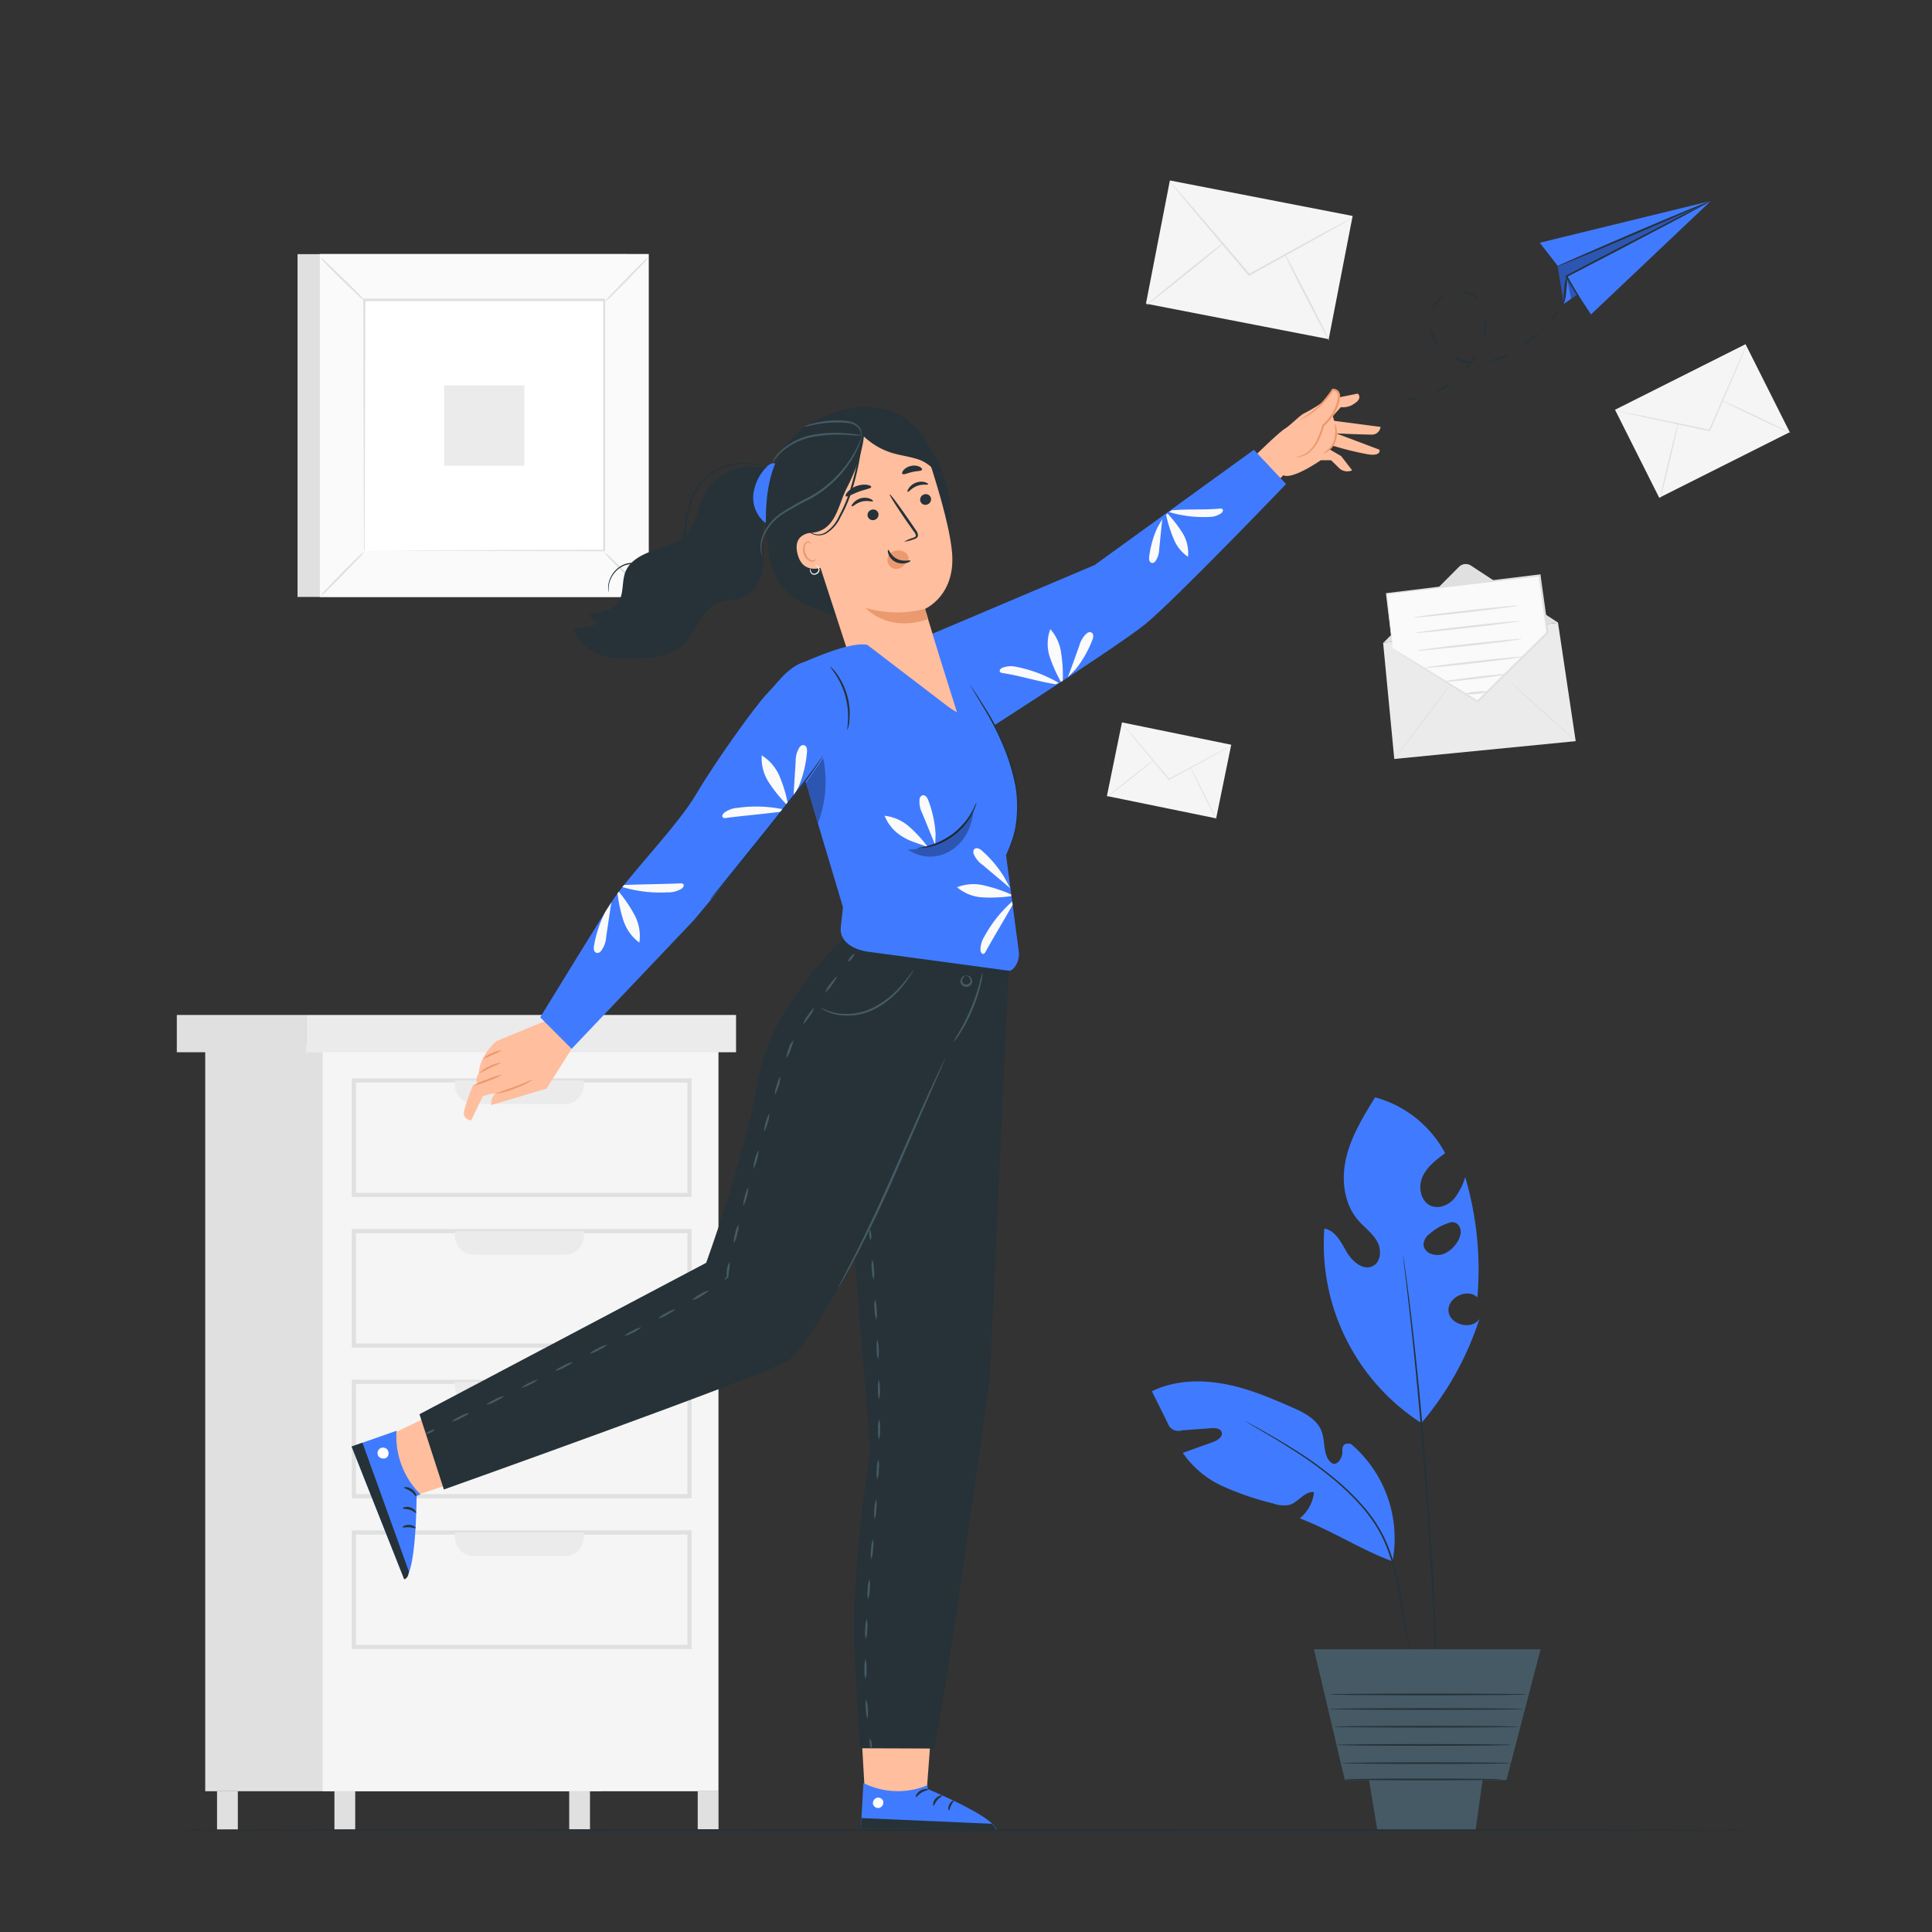 <svg xmlns="http://www.w3.org/2000/svg" viewBox="0 0 500 500"><rect x="0" y="0" width="500" height="500" fill="#333333" stroke="none"/><g id="freepik--background-complete--inject-5"><rect x="77.01" y="65.76" width="85.11" height="88.72" transform="translate(239.12 220.25) rotate(180)" style="fill:#e0e0e0"></rect><rect x="82.77" y="65.76" width="85.11" height="88.72" transform="translate(250.65 220.25) rotate(180)" style="fill:#fafafa"></rect><path d="M82.74,65.74h85.17v88.77H82.74Zm85.12.05H82.8v88.67h85.06Z" style="fill:#e0e0e0"></path><rect x="94.21" y="77.69" width="62.23" height="64.87" transform="translate(250.65 220.25) rotate(180)" style="fill:#fff"></rect><path d="M156.44,143a9.84,9.84,0,0,0,1.54,1.79c1,1.05,2.39,2.46,4,4s3,2.91,4.07,3.89a10.16,10.16,0,0,0,1.8,1.5,10.18,10.18,0,0,0-1.53-1.78c-1-1.05-2.4-2.47-4-4s-3-2.92-4.07-3.9A9.82,9.82,0,0,0,156.44,143Z" style="fill:#e0e0e0"></path><path d="M94.21,142.83a9.62,9.62,0,0,0-1.78,1.54c-1.05,1-2.47,2.39-4,3.95s-2.92,3-3.9,4.07a9.28,9.28,0,0,0-1.49,1.8,10.38,10.38,0,0,0,1.77-1.53c1-1,2.48-2.39,4-4s2.93-3,3.9-4.07A9.31,9.31,0,0,0,94.21,142.83Z" style="fill:#e0e0e0"></path><path d="M94.38,77.86a10.63,10.63,0,0,0-1.53-1.78c-1-1-2.39-2.47-4-4s-3-2.92-4.06-3.89a10.45,10.45,0,0,0-1.8-1.5,9.68,9.68,0,0,0,1.52,1.78c1,1.05,2.4,2.47,4,4s3,2.92,4.07,3.89A9.31,9.31,0,0,0,94.38,77.86Z" style="fill:#e0e0e0"></path><path d="M156.61,78a10,10,0,0,0,1.79-1.53c1-1,2.46-2.39,4-4s2.91-3,3.89-4.06a10.6,10.6,0,0,0,1.5-1.8A9.17,9.17,0,0,0,166,68.2c-1.05,1-2.47,2.39-4,4s-2.92,3-3.9,4.07A9.82,9.82,0,0,0,156.61,78Z" style="fill:#e0e0e0"></path><path d="M94.38,142.56a2,2,0,0,0,0-.32c0-.22,0-.51,0-.9,0-.81,0-2,0-3.5,0-3.08,0-7.55.06-13.22,0-11.36.07-27.55.12-46.93l-.24.24,62.05,0h0l-.27-.28c0,23.81,0,46.08,0,64.87l.24-.24-44.93.12-12.63.07-3.33,0-.87,0h0l.83,0,3.3,0,12.57.07,45.08.12h.24v-.24c0-18.79,0-41.06,0-64.87v-.27h-.29l-62.05,0h-.24v.24c0,19.44.09,35.68.12,47.08,0,5.65,0,10.11.07,13.17,0,1.5,0,2.65,0,3.45,0,.38,0,.67,0,.88S94.38,142.56,94.38,142.56Z" style="fill:#e0e0e0"></path><rect x="114.94" y="99.74" width="20.76" height="20.76" transform="translate(250.65 220.25) rotate(180)" style="fill:#ebebeb"></rect><rect x="53.1" y="269.92" width="102.44" height="193.65" transform="translate(208.65 733.49) rotate(180)" style="fill:#e0e0e0"></rect><rect x="83.51" y="269.92" width="102.44" height="193.65" transform="translate(269.45 733.49) rotate(180)" style="fill:#f5f5f5"></rect><path d="M91.05,279.08H179v30.7H91.05Zm86.85,1.08H92.13V308.7H177.9Z" style="fill:#e0e0e0"></path><path d="M122.68,279.62h23.47a4.95,4.95,0,0,1,4.95,4.95v1.17a0,0,0,0,1,0,0H117.73a0,0,0,0,1,0,0v-1.17A4.95,4.95,0,0,1,122.68,279.62Z" transform="translate(268.83 565.36) rotate(180)" style="fill:#ebebeb"></path><path d="M91.05,318.07H179v30.7H91.05Zm86.85,1.09H92.13v28.53H177.9Z" style="fill:#e0e0e0"></path><path d="M122.68,318.62h23.47a4.95,4.95,0,0,1,4.95,4.95v1.17a0,0,0,0,1,0,0H117.73a0,0,0,0,1,0,0v-1.17A4.95,4.95,0,0,1,122.68,318.62Z" transform="translate(268.83 643.35) rotate(180)" style="fill:#ebebeb"></path><path d="M91.05,357.07H179v30.69H91.05Zm86.85,1.08H92.13v28.53H177.9Z" style="fill:#e0e0e0"></path><path d="M122.68,357.61h23.47a4.95,4.95,0,0,1,4.95,4.95v1.17a0,0,0,0,1,0,0H117.73a0,0,0,0,1,0,0v-1.17A4.95,4.95,0,0,1,122.68,357.61Z" transform="translate(268.83 721.33) rotate(180)" style="fill:#ebebeb"></path><path d="M91.05,396.06H179v30.7H91.05Zm86.85,1.08H92.13v28.54H177.9Z" style="fill:#e0e0e0"></path><path d="M122.68,396.6h23.47a4.95,4.95,0,0,1,4.95,4.95v1.17a0,0,0,0,1,0,0H117.73a0,0,0,0,1,0,0v-1.17A4.95,4.95,0,0,1,122.68,396.6Z" transform="translate(268.83 799.32) rotate(180)" style="fill:#ebebeb"></path><rect x="79.22" y="262.67" width="111.27" height="9.65" transform="translate(269.71 534.99) rotate(180)" style="fill:#ebebeb"></rect><rect x="45.76" y="262.67" width="33.46" height="9.65" transform="translate(124.98 534.99) rotate(180)" style="fill:#e0e0e0"></rect><rect x="180.56" y="463.57" width="5.38" height="9.89" transform="translate(366.51 937.03) rotate(180)" style="fill:#e0e0e0"></rect><rect x="147.3" y="463.57" width="5.38" height="9.89" transform="translate(299.99 937.03) rotate(180)" style="fill:#e0e0e0"></rect><rect x="86.54" y="463.57" width="5.38" height="9.89" transform="translate(178.47 937.03) rotate(180)" style="fill:#e0e0e0"></rect><rect x="56.16" y="463.57" width="5.38" height="9.89" transform="translate(117.71 937.03) rotate(180)" style="fill:#e0e0e0"></rect><rect x="307.09" y="43.15" width="32.48" height="48.18" transform="translate(195.67 371.82) rotate(-79.01)" style="fill:#f5f5f5"></rect><path d="M350.15,56.31a3.29,3.29,0,0,1-.52.34l-1.54.9-5.72,3.23-19,10.56-.15.09-.12-.14-.28-.33-14.21-16.8L304.37,49q-.72-.87-1.14-1.41a3.31,3.31,0,0,1-.38-.51,3.93,3.93,0,0,1,.44.46l1.21,1.35,4.37,5c3.69,4.31,8.74,10.2,14.31,16.72a4.09,4.09,0,0,1,.28.33l-.27-.05,19-10.45L348,57.4l1.58-.83A4.26,4.26,0,0,1,350.15,56.31Z" style="fill:#e0e0e0"></path><path d="M296.66,79c-.08-.1,4.33-3.78,9.84-8.22s10-8,10.11-7.88-4.33,3.77-9.84,8.22S296.73,79.1,296.66,79Z" style="fill:#e0e0e0"></path><path d="M332.41,65.57c.11-.06,2.78,5,6,11.21s5.69,11.36,5.58,11.41-2.78-5-6-11.21S332.3,65.62,332.41,65.57Z" style="fill:#e0e0e0"></path><rect x="421.67" y="96.22" width="37.8" height="25.48" transform="translate(-2.03 209.33) rotate(-26.67)" style="fill:#f5f5f5"></rect><path d="M452,89.31a2.45,2.45,0,0,1-.16.46c-.13.33-.31.76-.53,1.3l-2,4.74-6.72,15.65-.06.13-.14,0-.33-.07-16.87-3.62-5.11-1.14-1.38-.32a2.83,2.83,0,0,1-.48-.14,2.57,2.57,0,0,1,.49.07l1.4.26,5.13,1,16.89,3.52.34.07-.2.1c2.66-6.09,5.06-11.59,6.82-15.6L451.17,91l.59-1.27A2.77,2.77,0,0,1,452,89.31Z" style="fill:#e0e0e0"></path><path d="M429.64,129c-.09,0,.88-4.42,2.17-9.82s2.42-9.76,2.51-9.74-.88,4.42-2.17,9.82S429.73,129.06,429.64,129Z" style="fill:#e0e0e0"></path><path d="M445.4,103.56c0-.09,4.11,1.75,9.08,4.1s9,4.33,8.94,4.41-4.11-1.75-9.08-4.1S445.36,103.64,445.4,103.56Z" style="fill:#e0e0e0"></path><rect x="292.81" y="184.94" width="19.45" height="28.86" transform="translate(46.6 455.82) rotate(-78.44)" style="fill:#f5f5f5"></rect><path d="M318.66,193l-.31.2-.93.52L314,195.61l-11.42,6.21-.1.05-.07-.08-.16-.2c-3.28-4-6.25-7.53-8.41-10.15l-2.53-3.09-.68-.85a1.43,1.43,0,0,1-.22-.31,2,2,0,0,1,.26.28l.72.82,2.59,3c2.18,2.61,5.17,6.17,8.47,10.1l.17.2-.17,0,11.46-6.14,3.48-1.83.95-.49A1.64,1.64,0,0,1,318.66,193Z" style="fill:#e0e0e0"></path><path d="M286.49,206.25c0-.06,2.62-2.23,5.94-4.86s6.06-4.72,6.11-4.66-2.62,2.23-5.94,4.86S286.54,206.31,286.49,206.25Z" style="fill:#e0e0e0"></path><path d="M308,198.41c.06,0,1.63,3,3.5,6.75s3.34,6.84,3.28,6.87-1.64-3-3.51-6.75S307.92,198.45,308,198.41Z" style="fill:#e0e0e0"></path><polygon points="357.95 166.35 403.21 161.16 407.79 191.81 360.84 196.42 357.95 166.35" style="fill:#ebebeb"></polygon><path d="M358,166.36l19.58-19.66a2.48,2.48,0,0,1,3.11-.32l22.57,14.78" style="fill:#e0e0e0"></path><path d="M360.84,196.42c-.06,0,3.14-4.39,7.15-9.71s7.31-9.59,7.37-9.54-3.14,4.39-7.15,9.71S360.9,196.47,360.84,196.42Z" style="fill:#e0e0e0"></path><path d="M407.79,191.82c-.06.05-4-3.45-8.82-7.82s-8.68-8-8.63-8,4,3.45,8.82,7.82S407.84,191.76,407.79,191.82Z" style="fill:#e0e0e0"></path><polygon points="360.42 167.79 358.82 153.65 398.44 148.92 400.48 163.76 382.39 181.53 360.42 167.79" style="fill:#fafafa"></polygon><path d="M360.41,167.79l.43.23,1.19.71,4.47,2.73,16,9.89-.27,0,18.06-17.81-.07.22c-.39-2.83-.81-5.8-1.22-8.82-.28-2-.56-4-.83-6l.29.22-39.63,4.64.15-.19c.46,4.42.83,7.94,1.09,10.39q.17,1.78.27,2.79c0,.3,0,.54.06.73a.81.81,0,0,1,0,.25,1.35,1.35,0,0,1,0-.23l-.1-.7q-.13-1-.36-2.76c-.29-2.46-.72-6-1.25-10.43l0-.16.16,0,39.6-4.83.26,0,0,.25q.4,3,.83,6c.42,3,.83,6,1.22,8.82l0,.13-.1.09-18.12,17.75-.12.11-.14-.09-16-10.1-4.39-2.81-1.14-.74A3,3,0,0,1,360.41,167.79Z" style="fill:#e0e0e0"></path><path d="M392.93,156.72c0,.14-6,.94-13.51,1.79s-13.55,1.43-13.56,1.28,6-.94,13.51-1.79S392.92,156.57,392.93,156.72Z" style="fill:#e0e0e0"></path><path d="M393.36,160.71c0,.15-6,.95-13.51,1.8s-13.55,1.42-13.56,1.28,6-.95,13.51-1.8S393.35,160.57,393.36,160.71Z" style="fill:#e0e0e0"></path><path d="M393.86,165.32c0,.14-6,1-13.51,1.8s-13.55,1.42-13.57,1.28,6-1,13.51-1.8S393.84,165.18,393.86,165.32Z" style="fill:#e0e0e0"></path><path d="M394.35,169.92c0,.15-5.75.92-12.88,1.73s-12.93,1.35-13,1.21,5.75-.92,12.89-1.73S394.34,169.78,394.35,169.92Z" style="fill:#e0e0e0"></path><path d="M389.71,174.51a10,10,0,0,1-2.26.45c-1.41.21-3.36.46-5.51.73s-4.12.47-5.54.59a9.59,9.59,0,0,1-2.31.07,10.61,10.61,0,0,1,2.27-.44c1.41-.21,3.36-.47,5.51-.74s4.12-.46,5.53-.58A10,10,0,0,1,389.71,174.51Z" style="fill:#e0e0e0"></path><path d="M385,179a8.73,8.73,0,0,1-2.86.57,8.44,8.44,0,0,1-2.92,0,8,8,0,0,1,2.86-.57A8.17,8.17,0,0,1,385,179Z" style="fill:#e0e0e0"></path></g><g id="freepik--Plant--inject-5"><path d="M360.38,404.06a32.05,32.05,0,0,0-10.7-30.32s-2.48-.91-2.27,1.87c.13,1.66-1.47,4-2.79,3-2.31-1.78-1.58-5.39-2.57-8.13-1.17-3.2-4.58-4.91-7.7-6.28-5.76-2.52-11.61-5-17.8-6.09s-12.8-.83-18.44,1.95q2.06,4.13,4.1,8.27a2.9,2.9,0,0,0,3.67,1.84l7.5-.55c1.09-.08,2.49,0,2.81,1.09s-1.06,2.06-2.22,2.47L306.11,376a25.18,25.18,0,0,0,10.4,8.67,75.32,75.32,0,0,0,13,4.43,7.65,7.65,0,0,0,4.3.33c2.29-.74,3.87-3.6,6.26-3.25a10,10,0,0,1-3.69,6.76c9.27,3.64,15.73,8.09,24,11.13" style="fill:#407BFF"></path><path d="M368.33,445.21a2.46,2.46,0,0,1-.07-.24c0-.19-.09-.42-.16-.71-.13-.66-.32-1.57-.57-2.74-.48-2.41-1.17-5.84-2-10.07-.42-2.13-.88-4.46-1.38-7-.24-1.25-.5-2.55-.76-3.88l-.4-2q-.15-1-.3-2.1c-.87-5.64-1.89-11.94-4.63-17.94s-7.24-10.63-11.49-14.42a96.6,96.6,0,0,0-12.21-9c-3.65-2.34-6.69-4.09-8.78-5.32l-2.41-1.42-.62-.38-.2-.14s.08,0,.23.1l.64.34,2.45,1.34c2.11,1.19,5.18,2.91,8.86,5.21a95.56,95.56,0,0,1,12.32,9,62.12,62.12,0,0,1,6.35,6.41,36.73,36.73,0,0,1,5.26,8.13c2.78,6.08,3.79,12.42,4.64,18.07l.29,2.1.39,2c.25,1.33.5,2.63.74,3.88.47,2.5.91,4.83,1.32,7l1.88,10.09c.21,1.17.38,2.09.49,2.75l.12.72A.94.94,0,0,1,368.33,445.21Z" style="fill:#263238"></path><path d="M382.87,341.34c-2,3-7.67,1.53-8-2s4.92-6.09,7.48-3.56a84.58,84.58,0,0,0-3.16-31.16,16.3,16.3,0,0,1-2.93,5.69c-1.45,1.58-3.78,2.57-5.79,1.81-2.72-1-3.52-4.75-2.39-7.43s3.58-4.53,5.92-6.25a29.21,29.21,0,0,0-18.13-14.45c-3,4.88-6.07,9.87-7.43,15.44s-.74,11.94,3,16.31c1.58,1.86,3.67,3.31,4.9,5.42s1.14,5.33-1,6.47c-2.54,1.33-5.41-1.18-6.85-3.67s-2.91-5.53-5.75-6a55.06,55.06,0,0,0,25.45,50.54l-.29-.27A79.21,79.21,0,0,0,382.87,341.34Zm-13-21.92a13.75,13.75,0,0,1,5.28-3,2,2,0,0,1,2.26.6,2.92,2.92,0,0,1,.58,2.36,5.67,5.67,0,0,1-1,2.29,7.56,7.56,0,0,1-3,2.68,4.73,4.73,0,0,1-4,0,2.78,2.78,0,0,1-1.59-2.24A3.75,3.75,0,0,1,369.84,319.42Z" style="fill:#407BFF"></path><path d="M372.07,445.21a1.3,1.3,0,0,1,0-.31c0-.23,0-.54,0-.92,0-.83-.08-2-.13-3.52-.13-3.08-.3-7.49-.52-12.93-.48-10.92-1.25-26-2.48-42.64s-2.65-31.67-3.84-42.53c-.58-5.44-1.11-9.83-1.48-12.86-.17-1.5-.31-2.67-.4-3.5,0-.38-.07-.68-.1-.91a1,1,0,0,1,0-.31l.06.3c0,.23.08.53.13.91.12.82.28,2,.49,3.48.42,3,1,7.42,1.62,12.85,1.28,10.86,2.77,25.9,4,42.54s1.94,31.73,2.35,42.66c.2,5.46.31,9.88.37,12.94,0,1.51,0,2.69,0,3.52v.91A2,2,0,0,1,372.07,445.21Z" style="fill:#263238"></path><polygon points="340.05 426.82 348.03 460.67 389.87 460.67 398.71 426.82 340.05 426.82" style="fill:#455a64"></polygon><path d="M353.21,453.56c0,.64,3.23,20.05,3.23,20.05h25.45l2.8-20.05Z" style="fill:#455a64"></path><path d="M388.71,460.52c0,.12-9.13.22-20.39.22s-20.39-.1-20.39-.22,9.13-.23,20.39-.23S388.71,460.39,388.71,460.52Z" style="fill:#263238"></path><path d="M393.06,446.87c0,.12-10.76.22-24,.22s-24-.1-24-.22,10.77-.22,24-.22S393.06,446.75,393.06,446.87Z" style="fill:#263238"></path><path d="M391.18,451.58c0,.13-10.14.23-22.63.23s-22.64-.1-22.64-.23,10.14-.22,22.64-.22S391.18,451.46,391.18,451.58Z" style="fill:#263238"></path><path d="M391,456.3c0,.12-9.77.22-21.82.22s-21.82-.1-21.82-.22,9.77-.22,21.82-.22S391,456.18,391,456.3Z" style="fill:#263238"></path><path d="M394.28,442.29c0,.12-11.25.22-25.13.22s-25.12-.1-25.12-.22,11.24-.22,25.12-.22S394.28,442.17,394.28,442.29Z" style="fill:#263238"></path><path d="M395.08,438.52c0,.12-11.46.22-25.59.22s-25.6-.1-25.6-.22,11.46-.23,25.6-.23S395.08,438.39,395.08,438.52Z" style="fill:#263238"></path></g><g id="freepik--Floor--inject-5"><path d="M463,473.64c0,.15-95.38.26-213,.26s-213-.11-213-.26,95.36-.26,213-.26S463,473.5,463,473.64Z" style="fill:#263238"></path></g><g id="freepik--Character--inject-5"><polygon points="242.3 430.8 239.59 466.74 223.96 466.42 221.82 429.02 242.3 430.8" style="fill:#ffbe9d"></polygon><path d="M240.08,462v1s17.56,7.25,17.72,10.59l-35-.5.65-11.64A20,20,0,0,0,240.08,462Z" style="fill:#407BFF"></path><path d="M245.59,468.57c-.13,0-.33-.73.07-1.55s1.11-1.13,1.17-1-.38.56-.7,1.24S245.74,468.56,245.59,468.57Z" style="fill:#263238"></path><path d="M226.93,465.27a1.45,1.45,0,0,0-1,1.62,1.39,1.39,0,0,0,1.6,1,1.52,1.52,0,0,0,1.06-1.72,1.42,1.42,0,0,0-1.77-.88" style="fill:#fff"></path><path d="M240.19,463.15c0,.17-.86.24-1.71.78s-1.31,1.24-1.46,1.17.11-1.05,1.15-1.68S240.23,463,240.19,463.15Z" style="fill:#263238"></path><path d="M243.84,464.72c0,.17-.7.45-1.29,1.16s-.77,1.48-.94,1.47-.27-1,.48-1.85S243.84,464.56,243.84,464.72Z" style="fill:#263238"></path><path d="M222.8,473.16l.15-2.65L256.71,472a2.93,2.93,0,0,1,1.07,1.69Z" style="fill:#263238"></path><path d="M324.23,118.51s6.55-6.47,8.29-7.56,3.88-3.54,5.23-4.1a39.83,39.83,0,0,0,4.47-2.7l2.66-3.29s2-.21,1.56,2l4.95-1s1.33,1.15-.78,2.51a5,5,0,0,1-3.6,1l-2.08,2.32.36,1.22,12,1.57a2.24,2.24,0,0,1-2.21,2c-2,0-9.24-.31-9.24-.31L357,116.38s.59,1.71-2.9,1.21a80.53,80.53,0,0,1-9.06-2.21l-1,.88,3.05,1.78,2.85,3.68a3.09,3.09,0,0,1-3.61-.81l-1.84-1.8h-2.67s-7.26,5.07-9.69,3.89l-2.06,2.07Z" style="fill:#ffbe9d"></path><path d="M345.5,109.72c.06,0,.27.45.41,1.25a6.74,6.74,0,0,1-.24,3.19,5,5,0,0,1-1.92,2.57c-.67.48-1.16.63-1.19.57s.38-.33,1-.86a5.46,5.46,0,0,0,1.65-2.44C345.91,111.73,345.31,109.74,345.5,109.72Z" style="fill:#eb996e"></path><path d="M335.28,118.28a6.45,6.45,0,0,0,3-1.17,8.18,8.18,0,0,0,2.3-2.75,23,23,0,0,0,1.64-4.35l0-.06.06-.06a12.4,12.4,0,0,0,3.3-4.53,10.09,10.09,0,0,0,.7-2.76,1.54,1.54,0,0,0-.34-1.12,1.43,1.43,0,0,0-1-.37l.18-.11a22.57,22.57,0,0,1-5.88,6.11,16,16,0,0,1-2.1,1.25,3.33,3.33,0,0,1-.82.33c0-.07,1.09-.58,2.74-1.83a23.85,23.85,0,0,0,5.65-6.13l.07-.11h.12a1.86,1.86,0,0,1,1.43.51,2,2,0,0,1,.49,1.49,10.14,10.14,0,0,1-.73,2.94,12.7,12.7,0,0,1-3.48,4.72l.09-.12a22.54,22.54,0,0,1-1.75,4.4,8,8,0,0,1-2.49,2.8,5.2,5.2,0,0,1-2.27.91A2.09,2.09,0,0,1,335.28,118.28Z" style="fill:#eb996e"></path><path d="M235.54,166.46l47.75-20.23,41.21-29.82,8.34,8.86s-28.88,30.08-36.4,36.22-48.15,32-48.15,32Z" style="fill:#407BFF"></path><path d="M263,172.57a6.16,6.16,0,0,0-3.66.28c-.38.19-.77.61-.56,1,.13.23.44.29.7.34,4.74.73,9,2.15,13.73,2.89l.8-.34A35.38,35.38,0,0,0,263,172.57Z" style="fill:#fafafa"></path><path d="M271.57,169.68a37.7,37.7,0,0,0,3,6.78l.47-.27a36.6,36.6,0,0,0-.42-7.17,11.4,11.4,0,0,0-2.8-6.19A11,11,0,0,0,271.57,169.68Z" style="fill:#fafafa"></path><path d="M279.36,167c-1,2.79-1.95,5.47-3,8.26l2-2.05a28.61,28.61,0,0,0,4.4-7.74,2.5,2.5,0,0,0,.17-1,1,1,0,0,0-.56-.83,1.2,1.2,0,0,0-1.09.26A6.35,6.35,0,0,0,279.36,167Z" style="fill:#fafafa"></path><path d="M313,133.78a5.42,5.42,0,0,0,3.1-1c.29-.24.54-.7.28-1a.81.81,0,0,0-.68-.15c-4.25.38-8.23.06-12.48.44l-.62.46A31.15,31.15,0,0,0,313,133.78Z" style="fill:#fafafa"></path><path d="M306.15,138.13a33.21,33.21,0,0,0-4-5.23l-.35.34a32.66,32.66,0,0,0,1.9,6.1,10.07,10.07,0,0,0,3.75,4.75A9.77,9.77,0,0,0,306.15,138.13Z" style="fill:#fafafa"></path><path d="M300,142.11c.27-2.62.52-5.14.79-7.76l-1.25,2.18a25.69,25.69,0,0,0-2.14,7.64,2.24,2.24,0,0,0,.07.93.87.87,0,0,0,.67.6,1.06,1.06,0,0,0,.88-.46A5.63,5.63,0,0,0,300,142.11Z" style="fill:#fafafa"></path><polygon points="140.16 376.3 103.99 388.17 97.99 372.79 133.63 355.58 140.16 376.3" style="fill:#ffbe9d"></polygon><path d="M108.81,386.74l-1,.41s0,20.07-3.18,21.57L91,374.36l11.62-4.08A21.17,21.17,0,0,0,108.81,386.74Z" style="fill:#407BFF"></path><path d="M100.31,375.22a1.51,1.51,0,0,0-2-.34,1.46,1.46,0,0,0-.35,2,1.6,1.6,0,0,0,2.11.34,1.52,1.52,0,0,0,.14-2.09" style="fill:#fff"></path><path d="M91,374.36l2.8-1,12,33.29s0,1.8-1.2,2.05Z" style="fill:#263238"></path><path d="M107.74,387.31c-.17.06-.58-.75-1.45-1.36s-1.74-.77-1.74-.95,1.07-.32,2.11.44S107.91,387.28,107.74,387.31Z" style="fill:#263238"></path><path d="M107.68,391.51c-.15.1-.72-.51-1.66-.8s-1.75-.16-1.81-.33.85-.65,2-.27S107.84,391.44,107.68,391.51Z" style="fill:#263238"></path><path d="M104.18,395.27c-.1-.14.65-.71,1.74-.64s1.77.7,1.65.83-.79-.16-1.69-.21S104.26,395.43,104.18,395.27Z" style="fill:#263238"></path><path d="M237.61,294s-26.52,54-33.64,58.15-89.1,33.33-89.1,33.33L108.56,366l74.19-39.18s9.69-26.42,13.3-46.49c2.21-12.3,7.28-19.51,14.57-29.09,2.23-2.93,6-7.12,7.93-8.41l33.33,6.31Z" style="fill:#263238"></path><path d="M261.05,250.82l-35.79-6L218,286.9l7.27,88.37s-5,30.72-4.15,50.93c.77,19.06,1.51,26.25,1.51,26.25s15.39.07,18.89.07c1.47,0,14.62-95.65,14.62-95.65Z" style="fill:#263238"></path><path d="M244.66,273.9a4.75,4.75,0,0,1-.24.62c-.19.45-.44,1-.76,1.76l-2.83,6.43c-2.38,5.49-5.63,13-9.21,21.28s-7.22,15.69-10,20.94c-1.39,2.62-2.54,4.73-3.38,6.17l-1,1.65a3.26,3.26,0,0,1-.36.56,3,3,0,0,1,.27-.61c.23-.43.52-1,.88-1.7l3.22-6.24c2.68-5.29,6.21-12.69,9.84-21S238,288,240.49,282.56c1.24-2.7,2.26-4.88,3-6.37l.85-1.71A2.74,2.74,0,0,1,244.66,273.9Z" style="fill:#455a64"></path><path d="M112.48,370c.06.13-.4.47-1,.77s-1.17.44-1.24.31.4-.48,1-.78S112.41,369.89,112.48,370Z" style="fill:#455a64"></path><path d="M121.43,365.69c.07.13-.89.72-2.12,1.32a6.16,6.16,0,0,1-2.35.85c-.07-.13.89-.72,2.12-1.32A6.16,6.16,0,0,1,121.43,365.69Z" style="fill:#455a64"></path><path d="M130.38,361.33c.07.13-.89.72-2.12,1.33a6.29,6.29,0,0,1-2.35.86c-.07-.13.89-.73,2.12-1.33A6.29,6.29,0,0,1,130.38,361.33Z" style="fill:#455a64"></path><path d="M139.3,357a12.25,12.25,0,0,1-4.46,2.2,11.66,11.66,0,0,1,4.46-2.2Z" style="fill:#455a64"></path><path d="M148.2,352.52c.07.13-.88.73-2.11,1.35a6.14,6.14,0,0,1-2.34.87c-.07-.13.88-.73,2.11-1.34A6.27,6.27,0,0,1,148.2,352.52Z" style="fill:#455a64"></path><path d="M157.09,348.05c.07.13-.88.73-2.1,1.35a6.13,6.13,0,0,1-2.34.89,6.29,6.29,0,0,1,2.1-1.35A6.19,6.19,0,0,1,157.09,348.05Z" style="fill:#455a64"></path><path d="M166,343.5a12,12,0,0,1-4.43,2.29,6.16,6.16,0,0,1,2.09-1.38A6.38,6.38,0,0,1,166,343.5Z" style="fill:#455a64"></path><path d="M174.74,338.85c.07.13-.86.75-2.07,1.4a6.05,6.05,0,0,1-2.31.94,6.32,6.32,0,0,1,2.07-1.4A6.05,6.05,0,0,1,174.74,338.85Z" style="fill:#455a64"></path><path d="M183.41,334c.07.12-.83.78-2,1.47a6,6,0,0,1-2.29,1,6.38,6.38,0,0,1,2-1.47A5.9,5.9,0,0,1,183.41,334Z" style="fill:#455a64"></path><path d="M188.82,326.56a7,7,0,0,1-.17,2.48,9,9,0,0,0-.1.93,1.56,1.56,0,0,0,0,.2.5.5,0,0,1-.08.31,1.59,1.59,0,0,1-.27.33c-.36.32-.62.42-.67.37s.14-.27.39-.62a1.07,1.07,0,0,0,.16-.27.2.2,0,0,0,0-.08.71.71,0,0,1,0-.23,5.63,5.63,0,0,1,0-1A5.52,5.52,0,0,1,188.82,326.56Z" style="fill:#455a64"></path><path d="M191.13,316.88a6.22,6.22,0,0,1-.35,2.48,6.13,6.13,0,0,1-.86,2.35,6.25,6.25,0,0,1,.35-2.48A6.32,6.32,0,0,1,191.13,316.88Z" style="fill:#455a64"></path><path d="M193.68,307.27a12.25,12.25,0,0,1-1.29,4.8,6,6,0,0,1,.39-2.47A6.18,6.18,0,0,1,193.68,307.27Z" style="fill:#455a64"></path><path d="M196.35,297.68a11.78,11.78,0,0,1-1.35,4.79,6.12,6.12,0,0,1,.42-2.46A6.22,6.22,0,0,1,196.35,297.68Z" style="fill:#455a64"></path><path d="M199.11,288.12a6.06,6.06,0,0,1-.45,2.46,6.23,6.23,0,0,1-.94,2.32,11.73,11.73,0,0,1,1.39-4.78Z" style="fill:#455a64"></path><path d="M202,278.59a12.07,12.07,0,0,1-1.46,4.76,6.18,6.18,0,0,1,.48-2.46A6.09,6.09,0,0,1,202,278.59Z" style="fill:#455a64"></path><path d="M205.32,269.22a9.64,9.64,0,0,1-.72,2.39,6.07,6.07,0,0,1-1.09,2.24,6.39,6.39,0,0,1,.61-2.44A4.53,4.53,0,0,1,205.32,269.22Z" style="fill:#455a64"></path><path d="M210.68,260.84a6.11,6.11,0,0,1-1.18,2.21c-.77,1.13-1.5,2-1.62,1.91a6.12,6.12,0,0,1,1.19-2.21C209.84,261.62,210.57,260.76,210.68,260.84Z" style="fill:#455a64"></path><path d="M216.54,252.8c.12.09-.45,1-1.27,2.15s-1.57,1.93-1.69,1.85a6.22,6.22,0,0,1,1.27-2.16C215.67,253.54,216.43,252.71,216.54,252.8Z" style="fill:#455a64"></path><path d="M221.09,246.85c.11.09-.14.6-.56,1.15s-.85.91-1,.83.14-.6.56-1.15S221,246.76,221.09,246.85Z" style="fill:#455a64"></path><path d="M225.32,320.83c-.14,0-.3-.53-.35-1.22s0-1.26.16-1.27.3.54.35,1.23S225.47,320.82,225.32,320.83Z" style="fill:#455a64"></path><path d="M226.1,331.16a6.81,6.81,0,0,1-.45-2.56,6.39,6.39,0,0,1,.07-2.6,6.81,6.81,0,0,1,.45,2.56A6.6,6.6,0,0,1,226.1,331.16Z" style="fill:#455a64"></path><path d="M226.79,341.5a6.55,6.55,0,0,1-.43-2.57,6.7,6.7,0,0,1,.1-2.6,6.77,6.77,0,0,1,.42,2.57A6.85,6.85,0,0,1,226.79,341.5Z" style="fill:#455a64"></path><path d="M227.29,351.83a6.49,6.49,0,0,1-.37-2.57,6.35,6.35,0,0,1,.15-2.6,13,13,0,0,1,.22,5.17Z" style="fill:#455a64"></path><path d="M227.53,362.18a6.75,6.75,0,0,1-.3-2.59,6.62,6.62,0,0,1,.22-2.59,13,13,0,0,1,.08,5.18Z" style="fill:#455a64"></path><path d="M227.46,372.53a6.88,6.88,0,0,1-.22-2.6,6.5,6.5,0,0,1,.3-2.58,6.77,6.77,0,0,1,.22,2.59A6.53,6.53,0,0,1,227.46,372.53Z" style="fill:#455a64"></path><path d="M227.05,382.88a6.6,6.6,0,0,1-.13-2.6,6.68,6.68,0,0,1,.38-2.58,6.68,6.68,0,0,1,.14,2.6A6.79,6.79,0,0,1,227.05,382.88Z" style="fill:#455a64"></path><path d="M226.32,393.21a13.25,13.25,0,0,1,.39-5.17,6.41,6.41,0,0,1,.07,2.6A6.78,6.78,0,0,1,226.32,393.21Z" style="fill:#455a64"></path><path d="M225.45,403.52a6.51,6.51,0,0,1,0-2.6,6.62,6.62,0,0,1,.48-2.55,6.74,6.74,0,0,1,0,2.6A6.62,6.62,0,0,1,225.45,403.52Z" style="fill:#455a64"></path><path d="M224.63,413.85a6.75,6.75,0,0,1-.06-2.6,6.66,6.66,0,0,1,.45-2.57,6.93,6.93,0,0,1,.07,2.61A6.53,6.53,0,0,1,224.63,413.85Z" style="fill:#455a64"></path><path d="M224.07,424.19a6.91,6.91,0,0,1-.14-2.6,6.77,6.77,0,0,1,.38-2.57,6.61,6.61,0,0,1,.14,2.59A6.46,6.46,0,0,1,224.07,424.19Z" style="fill:#455a64"></path><path d="M224,434.55a6.43,6.43,0,0,1-.27-2.59,6.8,6.8,0,0,1,.24-2.6,6.62,6.62,0,0,1,.28,2.59A7,7,0,0,1,224,434.55Z" style="fill:#455a64"></path><path d="M224.55,444.88a6.64,6.64,0,0,1-.45-2.56,6.36,6.36,0,0,1,.07-2.6,13,13,0,0,1,.38,5.16Z" style="fill:#455a64"></path><path d="M225.53,452.52c-.14,0-.34-.51-.44-1.2s-.08-1.25.07-1.27.34.52.44,1.2S225.67,452.5,225.53,452.52Z" style="fill:#455a64"></path><path d="M236.45,251a4.08,4.08,0,0,1-.54,1,28.17,28.17,0,0,1-1.78,2.55,23.34,23.34,0,0,1-7.81,6.64,15.43,15.43,0,0,1-10.11,1.33,11,11,0,0,1-2.93-1.1,3.67,3.67,0,0,1-.94-.64,18.59,18.59,0,0,0,3.95,1.38,15.71,15.71,0,0,0,9.8-1.44,24.8,24.8,0,0,0,7.75-6.4C235.51,252.34,236.38,251,236.45,251Z" style="fill:#455a64"></path><path d="M254.31,251.64a12.21,12.21,0,0,1-.44,2.86,41.57,41.57,0,0,1-2.14,6.67,40.81,40.81,0,0,1-3.25,6.21,12.46,12.46,0,0,1-1.73,2.33,21.66,21.66,0,0,1,1.41-2.52,53.73,53.73,0,0,0,5.35-12.78A22.82,22.82,0,0,1,254.31,251.64Z" style="fill:#455a64"></path><path d="M250,252.48c0,.08-.48.12-.81.71a1.26,1.26,0,0,0-.1,1,1.13,1.13,0,0,0,2,0,1.28,1.28,0,0,0-.11-1c-.33-.58-.83-.62-.81-.7s.12-.07.34,0a1.39,1.39,0,0,1,.78.53,1.61,1.61,0,0,1,.26,1.4,1.59,1.59,0,0,1-2.93,0,1.58,1.58,0,0,1,.26-1.4,1.37,1.37,0,0,1,.77-.54C249.91,252.41,250,252.45,250,252.48Z" style="fill:#455a64"></path><path d="M200.48,122.2a13.72,13.72,0,0,0-18.34,6.19c-1.59,3.21-2,7.09-4.37,9.75-2.15,2.37-5.44,3.24-8.47,4.27s-6.25,2.61-7.44,5.59c-1,2.54-.33,5.66-1.88,7.91s-4.77,2.68-7.55,2.86a3,3,0,0,0,2.74,2.28,11.18,11.18,0,0,1-6.72,1.44c.74,3.38,3.72,5.93,7,7s6.82,1.06,10.27.84c3.91-.24,8.09-.79,11-3.4,3.51-3.14,4.62-8.82,8.93-10.74,2.2-1,4.81-.72,7-1.74,3-1.4,4.5-4.9,4.83-8.21s-.21-6.65,0-10,1.53-6.85,4.42-8.49Z" style="fill:#263238"></path><path d="M201.24,121.22c.29-.64-.45-1.37-1.16-1.34a2.84,2.84,0,0,0-1.77,1.07,12.14,12.14,0,0,0-3.31,6.73,8.36,8.36,0,0,0,2.35,7,2.28,2.28,0,0,0,1.5.76,1.83,1.83,0,0,0,1.47-.92,5,5,0,0,0,.58-1.7,46.61,46.61,0,0,0,.86-11.73Z" style="fill:#407BFF"></path><path d="M198.2,134.61c0-7.15,1.15-14.74,5.76-20.19,4.11-4.85,11.06-8,17.34-9a22.6,22.6,0,0,1,9.83,1.16c4.09,1.32,6.5,5.2,9.06,8.66,5.12,6.92,6.8,17.37,5,20.74L216.7,159.44c-6.27-1.78-13.26-4.52-16-10.42C198.78,145,198.22,139,198.2,134.61Z" style="fill:#263238"></path><path d="M207.76,120.62l18.9-10.09c6.28-2.28,12.54,4.61,14.55,11,2.24,7.08,4.69,15.82,5.17,21.41,1,11.22-7,14.64-7,14.64h0l3.86,12.68,4.43,14.1-28.69-17-13.69-42.05A3.92,3.92,0,0,1,207.76,120.62Z" style="fill:#ffbe9d"></path><path d="M240.91,128.85a1.42,1.42,0,0,1-1,1.73,1.35,1.35,0,0,1-1.73-.9,1.43,1.43,0,0,1,1-1.73A1.36,1.36,0,0,1,240.91,128.85Z" style="fill:#263238"></path><path d="M240.2,125.34c-.1.24-1.39-.13-2.83.41s-2.23,1.65-2.45,1.53,0-.43.28-.94a4,4,0,0,1,1.88-1.44,3.74,3.74,0,0,1,2.34-.1C240,125,240.25,125.24,240.2,125.34Z" style="fill:#263238"></path><path d="M227.31,132.82a1.43,1.43,0,0,1-1,1.73,1.37,1.37,0,0,1-1.74-.9,1.43,1.43,0,0,1,1-1.73A1.38,1.38,0,0,1,227.31,132.82Z" style="fill:#263238"></path><path d="M225.93,129.72c-.12.22-1.37-.29-2.85.08s-2.4,1.39-2.61,1.24,0-.43.39-.89a3.87,3.87,0,0,1,2-1.22,3.72,3.72,0,0,1,2.33.16C225.76,129.33,226,129.62,225.93,129.72Z" style="fill:#263238"></path><path d="M234,140.19a10.29,10.29,0,0,1,2.31-1c.38-.14.72-.3.72-.58a1.94,1.94,0,0,0-.54-1.06c-.58-.84-1.2-1.71-1.84-2.62-2.58-3.74-4.55-6.86-4.4-7s2.37,2.85,4.95,6.59l1.8,2.64a2.31,2.31,0,0,1,.57,1.45,1,1,0,0,1-.49.71,2.68,2.68,0,0,1-.62.25A10,10,0,0,1,234,140.19Z" style="fill:#263238"></path><path d="M239.4,157.57A28.32,28.32,0,0,1,224,157.3s5.66,6.59,16.22,2.9Z" style="fill:#eb996e"></path><path d="M229.77,144.19a2.46,2.46,0,0,1,1.72-1.58,3.22,3.22,0,0,1,3.18.71,2,2,0,0,1,.48,1.36c-.05.27,0,.13-.14.34a5.55,5.55,0,0,1-1.89,1.93,2.4,2.4,0,0,1-2.69-.3A2.44,2.44,0,0,1,229.77,144.19Z" style="fill:#eb996e"></path><path d="M229.87,142.31c.24-.08.64,1.54,2.31,2.35s3.35.2,3.42.42-.31.41-1,.61a4.17,4.17,0,0,1-2.83-.26,3.63,3.63,0,0,1-1.83-2C229.68,142.77,229.76,142.33,229.87,142.31Z" style="fill:#263238"></path><path d="M225.48,126c0,.45-1.58.62-3.28,1.27s-3,1.47-3.31,1.16c-.15-.15,0-.59.48-1.12a5.8,5.8,0,0,1,2.29-1.51,5.94,5.94,0,0,1,2.73-.34C225.09,125.59,225.5,125.83,225.48,126Z" style="fill:#263238"></path><path d="M238.62,121.56c-.18.4-1.29.3-2.53.59s-2.22.79-2.55.5c-.15-.15-.07-.53.31-1a3.57,3.57,0,0,1,1.91-1.06,3.53,3.53,0,0,1,2.18.18C238.47,121.05,238.7,121.36,238.62,121.56Z" style="fill:#263238"></path><path d="M211.39,137.78c-.17,0-6.49-.49-5,5.54s7.24,3.27,7.21,3.1S211.39,137.78,211.39,137.78Z" style="fill:#ffbe9d"></path><path d="M211.21,144.59s-.09.1-.25.23a1.07,1.07,0,0,1-.78.21c-.69-.07-1.48-.95-1.78-2a3.57,3.57,0,0,1-.08-1.58,1.24,1.24,0,0,1,.59-1,.56.56,0,0,1,.69.13c.12.15.11.28.15.28s.1-.13,0-.37a.71.71,0,0,0-.33-.31.78.78,0,0,0-.62,0,1.5,1.5,0,0,0-.86,1.21,3.69,3.69,0,0,0,0,1.77,2.83,2.83,0,0,0,2.18,2.22,1.19,1.19,0,0,0,.92-.4C211.23,144.74,211.23,144.6,211.21,144.59Z" style="fill:#eb996e"></path><path d="M209.69,147.08s-.2.32,0,.85a1.16,1.16,0,0,0,.63.75,1.3,1.3,0,0,0,1.18-.2,1.24,1.24,0,0,0,.6-1,1.3,1.3,0,0,0-.39-.89c-.41-.39-.8-.34-.79-.31s.32.09.63.46a1.18,1.18,0,0,1,.26.74,1,1,0,0,1-.49.77,1.06,1.06,0,0,1-.9.19,1,1,0,0,1-.52-.56A3.54,3.54,0,0,1,209.69,147.08Z" style="fill:#fafafa"></path><path d="M241.76,121.63a9.76,9.76,0,0,0-5-3c-1.9-.55-3.89-.81-5.79-1.38a18.62,18.62,0,0,1-10.55-8.2,11.2,11.2,0,0,1,9.7-2.19,15.13,15.13,0,0,1,8.41,5.61,23.76,23.76,0,0,1,4.2,9.34" style="fill:#263238"></path><path d="M206.05,118.82c3.44-5.31,11.31-9.68,17.61-9.09.36,5.29-2.1,11.92-4.54,16.63s-2.85,12.1-10.8,11.54c-.55,0-1,.57-1.55.41a2,2,0,0,1-1-.95A17.81,17.81,0,0,1,206.05,118.82Z" style="fill:#263238"></path><path d="M223.54,110.13a6.33,6.33,0,0,1-.08,1.39c-.1.89-.24,2.17-.46,3.76a68,68,0,0,1-2.69,12.23,37,37,0,0,1-2.79,6.33,9.58,9.58,0,0,1-3.73,4.24,4,4,0,0,1-3.78,0,2.56,2.56,0,0,1-.79-.69c-.14-.2-.19-.32-.17-.33a3.55,3.55,0,0,0,4.57.72,9.52,9.52,0,0,0,3.48-4.15,39.53,39.53,0,0,0,2.72-6.27,80.53,80.53,0,0,0,2.82-12.12c.24-1.5.45-2.75.62-3.73A8,8,0,0,1,223.54,110.13Z" style="fill:#263238"></path><path d="M157.56,153.3a2.19,2.19,0,0,1-.14-.62,5.68,5.68,0,0,1,.1-1.81,6.82,6.82,0,0,1,1.21-2.62,6.65,6.65,0,0,1,3.05-2.29,8.15,8.15,0,0,1,4.62,0,8.3,8.3,0,0,0,5,0,8.2,8.2,0,0,0,4-3.83,17.36,17.36,0,0,0,1.77-5.85,46.46,46.46,0,0,1,1.2-6.15,14.59,14.59,0,0,1,2.78-5.16,14.43,14.43,0,0,1,15.06-4.67,13.38,13.38,0,0,1,1.7.62,3.11,3.11,0,0,1,.56.3c0,.05-.8-.35-2.32-.72a14.63,14.63,0,0,0-6.5-.14,14.14,14.14,0,0,0-8.13,4.92,14.3,14.3,0,0,0-2.67,5,48,48,0,0,0-1.16,6.09,17.75,17.75,0,0,1-1.84,6,8.65,8.65,0,0,1-4.25,4,6.3,6.3,0,0,1-2.76.39,17.69,17.69,0,0,1-2.54-.43,7.73,7.73,0,0,0-4.41-.08,6.39,6.39,0,0,0-2.94,2.12,6.84,6.84,0,0,0-1.24,2.48A7.14,7.14,0,0,0,157.56,153.3Z" style="fill:#263238"></path><path d="M199.77,119.82a3.8,3.8,0,0,1,.46-.92,10.75,10.75,0,0,1,1.79-2.19,16.85,16.85,0,0,1,8.26-4.16,32.68,32.68,0,0,1,9.27-.35c1.18.11,2.13.22,2.79.32a3.58,3.58,0,0,1,1,.2,35.78,35.78,0,0,1-3.83-.15,37.18,37.18,0,0,0-9.14.49,17.52,17.52,0,0,0-8.11,3.92A22.31,22.31,0,0,0,199.77,119.82Z" style="fill:#455a64"></path><path d="M208.08,110.45a8.3,8.3,0,0,1,2.36-.86,24.58,24.58,0,0,1,6-.79,18.66,18.66,0,0,1,3.34.25,4.25,4.25,0,0,1,2.46,1.3,2.68,2.68,0,0,1,.71,1.74c0,.45-.14.68-.16.67s0-.25,0-.66a2.72,2.72,0,0,0-.78-1.5,4,4,0,0,0-2.28-1.08,19.54,19.54,0,0,0-3.25-.19,30.34,30.34,0,0,0-5.91.62A24.33,24.33,0,0,1,208.08,110.45Z" style="fill:#455a64"></path><path d="M197.29,144a1.2,1.2,0,0,1-.17-.41,5,5,0,0,1-.28-1.22,8.19,8.19,0,0,1,.86-4.52,13.27,13.27,0,0,1,4.5-5.12,77.1,77.1,0,0,1,7.25-4.12,29.93,29.93,0,0,0,10.81-10.15,29.6,29.6,0,0,0,2.16-4,11.88,11.88,0,0,1,.71-1.52,1.68,1.68,0,0,1-.11.42c-.09.27-.2.68-.41,1.18a26.6,26.6,0,0,1-2,4.13,29.19,29.19,0,0,1-10.88,10.41,81.34,81.34,0,0,0-7.22,4,13.24,13.24,0,0,0-4.45,4.89,8.41,8.41,0,0,0-1,4.34C197.12,143.45,197.35,144,197.29,144Z" style="fill:#455a64"></path><path d="M221,184.35c-.08,0-.07-1-.35-2.64a18.3,18.3,0,0,0-2.14-6,10.11,10.11,0,0,0-4.36-4.44,6.29,6.29,0,0,0-2.56-.41,1.54,1.54,0,0,1,.71-.19,4.27,4.27,0,0,1,2,.28,9.67,9.67,0,0,1,4.66,4.51,16.46,16.46,0,0,1,2.06,6.17A7.65,7.65,0,0,1,221,184.35Z" style="fill:#263238"></path><path d="M224.48,166.9,248.15,185l-6.79-21,5.74,2.94s10.24,18.94,13.5,28.47a67.46,67.46,0,0,1,2.82,11.37c.76,6.85-3.06,14.51-3.06,14.51L263.63,246c.46,2.66-1.27,5.23-2.44,5.23l-37.07-5c-4.83-.95-6.81-3.48-6.52-6.28l.56-5.18-15.84-53c-.93,3.14-1.9-7.62,5.17-10.21C210.48,170.43,219.93,166,224.48,166.9Z" style="fill:#407BFF"></path><path d="M251,177.21s.12.12.3.38l.77,1.13c.66,1,1.6,2.42,2.71,4.23a67.18,67.18,0,0,1,7.2,14.93,33,33,0,0,1,1.11,16.47,22.13,22.13,0,0,1-1.55,4.8c-.23.55-.48.94-.62,1.22a1.89,1.89,0,0,1-.25.4s.25-.61.69-1.7a25.38,25.38,0,0,0,1.39-4.79A34.09,34.09,0,0,0,261.51,198a73.09,73.09,0,0,0-7-14.9l-2.57-4.31-.7-1.18A2,2,0,0,1,251,177.21Z" style="fill:#263238"></path><path d="M254.75,242.38a6.38,6.38,0,0,0-1,3.58c.05.43.32,1,.75.89.27,0,.44-.31.57-.55,2.37-4.26,4.61-7.89,7-12.15l-.11-.84A33.39,33.39,0,0,0,254.75,242.38Z" style="fill:#fafafa"></path><path d="M254.13,232.23a38,38,0,0,0,7.6-.32l-.06-.43a39.69,39.69,0,0,0-7.1-2.36,11.54,11.54,0,0,0-6.88.5A11.18,11.18,0,0,0,254.13,232.23Z" style="fill:#fafafa"></path><path d="M254.32,223.86l7.13,6L259.88,227a29.2,29.2,0,0,0-5.84-6.91,2.47,2.47,0,0,0-.93-.53,1,1,0,0,0-1,.24,1.23,1.23,0,0,0-.13,1.14A6.46,6.46,0,0,0,254.32,223.86Z" style="fill:#fafafa"></path><path d="M233.43,216.44c2,1.31,4,1.73,6.15,2.59H240a34.52,34.52,0,0,0-4.75-5.13,11.55,11.55,0,0,0-6.32-2.78A11.06,11.06,0,0,0,233.43,216.44Z" style="fill:#fafafa"></path><path d="M238.68,210.46c1.13,2.79,2.23,5.45,3.36,8.25l.09-2.88A29.57,29.57,0,0,0,240.2,207a2.81,2.81,0,0,0-.57-.9,1,1,0,0,0-1-.24,1.2,1.2,0,0,0-.64.93A6.47,6.47,0,0,0,238.68,210.46Z" style="fill:#fafafa"></path><path d="M252.7,207.73a2.77,2.77,0,0,1-.2.8,5.62,5.62,0,0,1-.33.89,12.29,12.29,0,0,1-.53,1.15,17,17,0,0,1-1.83,2.76,17.54,17.54,0,0,1-6.39,4.88,16.54,16.54,0,0,1-3.14,1,11.81,11.81,0,0,1-2.2.3,2.7,2.7,0,0,1-.81,0c0-.1,1.15-.15,2.93-.62a18.15,18.15,0,0,0,3-1.11,20.74,20.74,0,0,0,3.37-2,20.22,20.22,0,0,0,2.86-2.72,18.67,18.67,0,0,0,1.87-2.63C252.25,208.8,252.61,207.7,252.7,207.73Z" style="fill:#263238"></path><g style="opacity:0.3"><path d="M235,219.88a9.89,9.89,0,0,0,11.17.18c3.56-2.23,5.29-6.08,5.75-10A20.19,20.19,0,0,1,235,219.88Z"></path></g><g style="opacity:0.3"><path d="M213.06,196.24l-4.5,6.4c.94,3.55,2.18,6.89,3.12,10.43A30.24,30.24,0,0,0,213.06,196.24Z"></path></g><path d="M147.93,271.44l-6.47,10.28L127.13,286a3.58,3.58,0,0,1,.82-2.68c1-.92-3,.38-3,.38l-3,6.24s-2-.14-1.89-1.89,2.38-7.25,2.38-7.25l1.07-.18a3.19,3.19,0,0,1,.41-2.88,9.86,9.86,0,0,1,1.62-4.82,15.27,15.27,0,0,1,2.94-3.48L141,264.28Z" style="fill:#ffbe9d"></path><path d="M137.9,279.4a18.7,18.7,0,0,1-4.66,2.3,18.49,18.49,0,0,1-5,1.37c0-.13,2.19-.79,4.85-1.8S137.84,279.28,137.9,279.4Z" style="fill:#eb996e"></path><path d="M130,278.12a17.72,17.72,0,0,1-3.67,1.63,17.42,17.42,0,0,1-3.82,1.2,17.17,17.17,0,0,1,3.66-1.63A17.58,17.58,0,0,1,130,278.12Z" style="fill:#eb996e"></path><path d="M129.76,275a27.14,27.14,0,0,1-2.94,1.36,27.31,27.31,0,0,1-2.9,1.45,10.46,10.46,0,0,1,5.84-2.81Z" style="fill:#eb996e"></path><path d="M129.82,271.86a11,11,0,0,1-2.33,1.12,11.63,11.63,0,0,1-2.39,1,5.59,5.59,0,0,1,2.2-1.41A5.53,5.53,0,0,1,129.82,271.86Z" style="fill:#eb996e"></path><path d="M214.83,172.51a8.12,8.12,0,0,1,1.76,1.92,17.75,17.75,0,0,1,2.71,5.69,17.54,17.54,0,0,1,.53,6.27,8,8,0,0,1-.55,2.55c-.09,0,.11-1,.18-2.58a19.9,19.9,0,0,0-3.17-11.72C215.42,173.31,214.76,172.57,214.83,172.51Z" style="fill:#263238"></path><path d="M210.46,171.2c3.3,0,6.34,3.05,6.62,6.34.34,3.9.38,9.68-1.55,14.21-3.23,7.56-36,46.43-36,46.43l-31.59,33.26-8.14-8.15s16.79-27.44,19.07-30.75c4.74-6.91,16.67-19.08,21.4-27.16s15.3-22.9,18.49-26.13S204.63,171.21,210.46,171.2Z" style="fill:#407BFF"></path><path d="M190.92,209.07a6.42,6.42,0,0,0-3.57,1.33c-.32.3-.59.84-.27,1.15a.91.91,0,0,0,.79.14c4.95-.64,9.53-1,14.48-1.65l.38-.58A34.21,34.21,0,0,0,190.92,209.07Z" style="fill:#fafafa"></path><path d="M198.91,202.39a35.8,35.8,0,0,0,4.65,5.78l.27-.46a34.57,34.57,0,0,0-2.1-6.85,11.71,11.71,0,0,0-4.59-5.36A11.41,11.41,0,0,0,198.91,202.39Z" style="fill:#fafafa"></path><path d="M205.92,197.08c-.2,3.07-.37,6-.57,9.09l1.35-2.6a29.79,29.79,0,0,0,2.15-9,2.68,2.68,0,0,0-.12-1.09,1,1,0,0,0-.81-.66,1.24,1.24,0,0,0-1,.58A6.58,6.58,0,0,0,205.92,197.08Z" style="fill:#fafafa"></path><path d="M213,195.6a1.69,1.69,0,0,1-.23.43c-.2.31-.44.7-.74,1.16-.66,1-1.65,2.43-2.9,4.16-2.52,3.47-6.12,8.17-10.18,13.29s-7.83,9.68-10.6,13c-1.38,1.63-2.52,2.94-3.31,3.84l-.93,1c-.22.23-.34.35-.35.33s.08-.14.27-.4l.86-1.08,3.18-3.94,10.48-13c4.06-5.11,7.7-9.77,10.29-13.18,1.24-1.67,2.26-3,3-4.06.32-.44.59-.81.82-1.11A2,2,0,0,1,213,195.6Z" style="fill:#263238"></path><path d="M161.07,229.56a34.18,34.18,0,0,0,11.73,1.38,6.39,6.39,0,0,0,3.67-1c.35-.27.66-.78.37-1.12a.92.92,0,0,0-.78-.2c-5,.21-9.58.21-14.56.42" style="fill:#fafafa"></path><path d="M164.28,236.92a35.8,35.8,0,0,0-4.14-6.15l-.32.44a35.28,35.28,0,0,0,1.52,7,11.72,11.72,0,0,0,4.12,5.74A11.45,11.45,0,0,0,164.28,236.92Z" style="fill:#fafafa"></path><path d="M156.87,242.53c.46-3.05.88-6,1.34-9L156.64,236a30.16,30.16,0,0,0-2.91,8.8,2.67,2.67,0,0,0,0,1.09,1,1,0,0,0,.74.73,1.24,1.24,0,0,0,1.06-.49A6.53,6.53,0,0,0,156.87,242.53Z" style="fill:#fafafa"></path></g><g id="freepik--paper-plane--inject-5"><polygon points="398.5 62.82 403.13 68.8 404.73 78.64 408.23 76.18 411.73 81.39 442.75 52.01 398.5 62.82" style="fill:#407BFF"></polygon><polygon points="408.18 76.24 406.6 77.32 405.48 71.81 408.18 76.24" style="opacity:0.3"></polygon><polygon points="403.13 68.8 442.75 52.01 405.72 71.25 404.73 78.64 403.13 68.8" style="opacity:0.3"></polygon><path d="M442.75,52a2.36,2.36,0,0,1-.46.3l-1.36.77-5.07,2.74L419,64.68l-13.49,7,.09-.29c1.7,3.09,3.24,5.57,4.34,7.28.53.82.95,1.48,1.29,2a3.53,3.53,0,0,1,.42.72,4.07,4.07,0,0,1-.53-.65c-.33-.43-.8-1.08-1.38-1.92-1.17-1.68-2.77-4.13-4.52-7.21l-.11-.19.2-.11,13.45-7.07,16.88-8.73,5.15-2.59,1.41-.69A1.84,1.84,0,0,1,442.75,52Z" style="fill:#263238"></path><path d="M442.75,52c.06.13-8.82,4-19.83,8.73s-20,8.38-20,8.25,8.82-4,19.83-8.73S442.7,51.88,442.75,52Z" style="fill:#263238"></path><path d="M404.73,78.64a12.75,12.75,0,0,1,.1-3.61,12.89,12.89,0,0,1,.62-3.55,12.69,12.69,0,0,1-.1,3.6A12.49,12.49,0,0,1,404.73,78.64Z" style="fill:#263238"></path><path d="M366.7,103c0,.14-.51.33-1.21.43s-1.26,0-1.27-.09.53-.34,1.2-.43S366.67,102.84,366.7,103Z" style="fill:#263238"></path><path d="M375.61,99c.08.11-.74.88-1.92,1.58a4.92,4.92,0,0,1-2.32.91c-.06-.14.9-.68,2.05-1.36A7.77,7.77,0,0,1,375.61,99Z" style="fill:#263238"></path><path d="M382.06,91.66a4.91,4.91,0,0,1-1.1,2.23c-.79,1.13-1.63,1.87-1.74,1.78a8.25,8.25,0,0,1,1.32-2.08C381.31,92.5,381.93,91.59,382.06,91.66Z" style="fill:#263238"></path><path d="M384.41,82.24a4.26,4.26,0,0,1,.22,2.48,4.48,4.48,0,0,1-.72,2.39,9.16,9.16,0,0,1,.2-2.44A10.52,10.52,0,0,1,384.41,82.24Z" style="fill:#263238"></path><path d="M378.46,75.48a3.37,3.37,0,0,1,2.47.45c1.3.65,1.88,1.72,1.78,1.77s-.85-.73-2-1.31S378.44,75.64,378.46,75.48Z" style="fill:#263238"></path><path d="M370.66,80.25a3.53,3.53,0,0,1,1-2.3,3.37,3.37,0,0,1,2.06-1.43c.08.13-.83.74-1.65,1.76S370.8,80.3,370.66,80.25Z" style="fill:#263238"></path><path d="M372.27,89.51a3.89,3.89,0,0,1-1.54-2,3.84,3.84,0,0,1-.48-2.45,14.84,14.84,0,0,1,1,2.24C371.75,88.53,372.4,89.4,372.27,89.51Z" style="fill:#263238"></path><path d="M380.83,93.83a4.31,4.31,0,0,1-2.48-.19,4.26,4.26,0,0,1-2.23-1.12,10.85,10.85,0,0,1,2.37.62A10.05,10.05,0,0,1,380.83,93.83Z" style="fill:#263238"></path><path d="M390.34,91.83A4.82,4.82,0,0,1,388.17,93a4.67,4.67,0,0,1-2.45.44,8.77,8.77,0,0,1,2.27-.93A8.37,8.37,0,0,1,390.34,91.83Z" style="fill:#263238"></path><path d="M398.32,86.14c.1.1-.68.89-1.74,1.75a6,6,0,0,1-2.06,1.36c-.09-.12.69-.91,1.74-1.76A6.08,6.08,0,0,1,398.32,86.14Z" style="fill:#263238"></path><path d="M403.2,80.58c.13.06,0,.63-.45,1.21s-.86.93-1,.84.16-.59.55-1.14S403.07,80.52,403.2,80.58Z" style="fill:#263238"></path></g></svg>